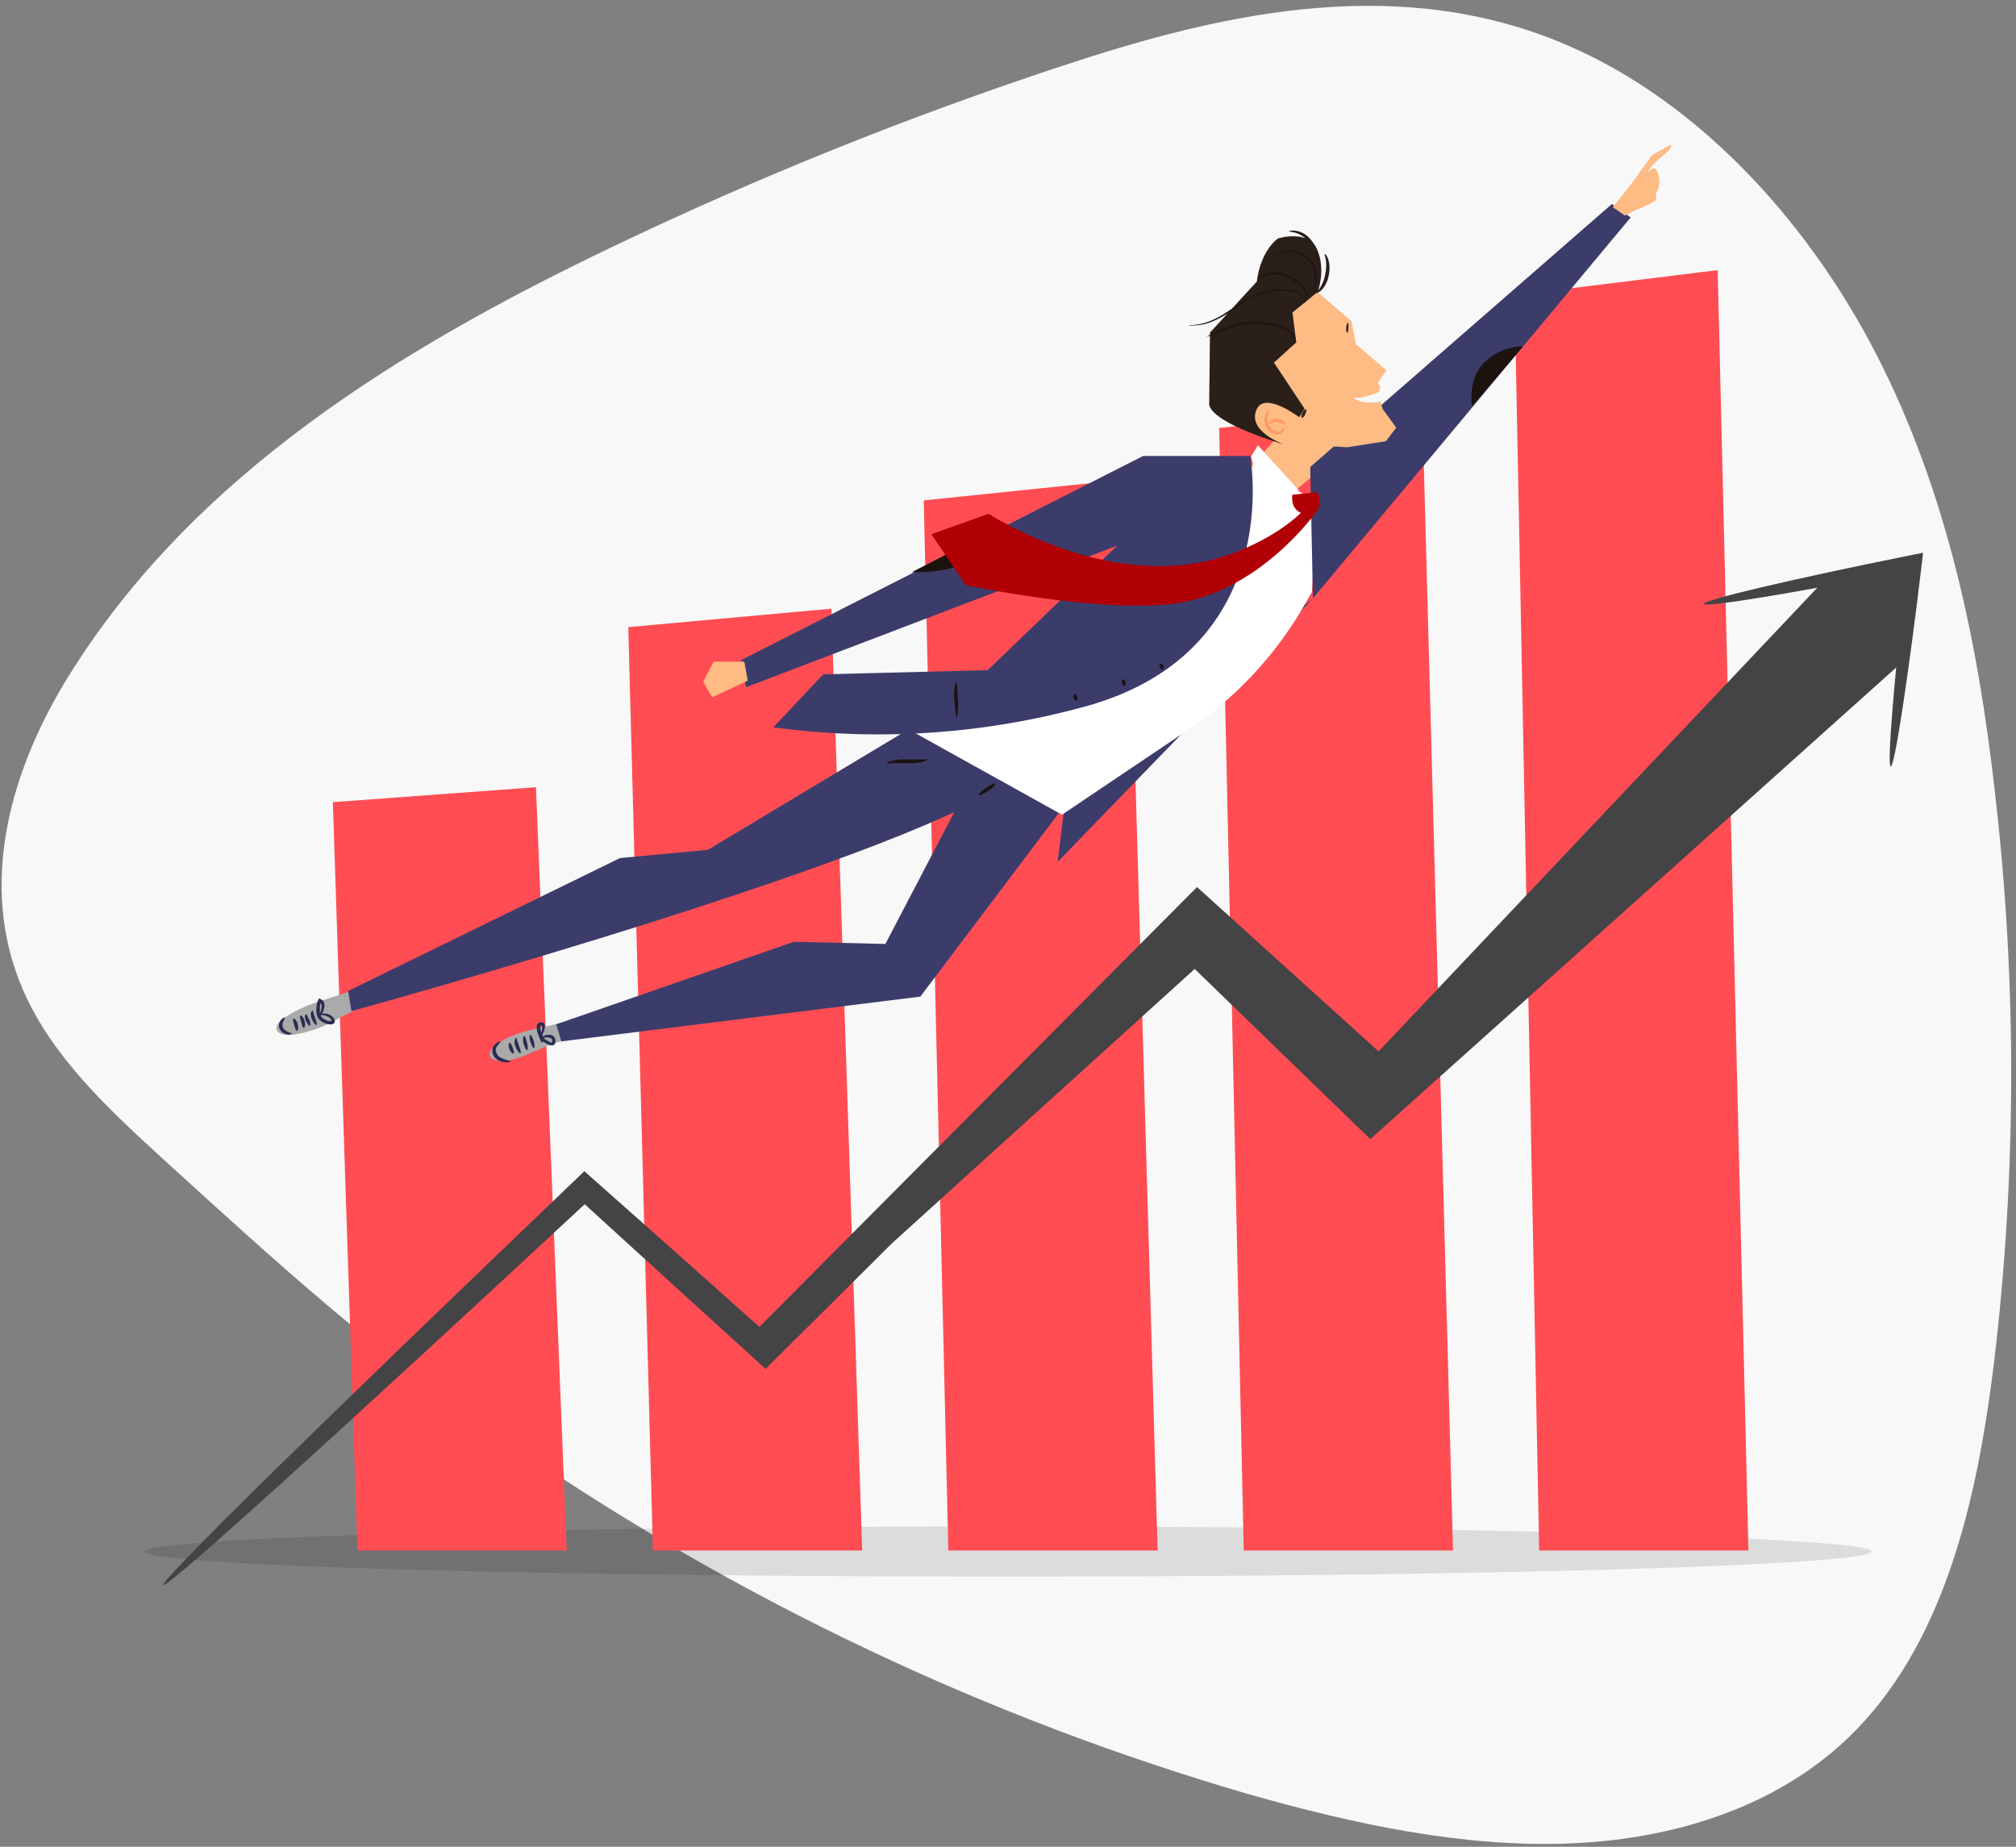 <?xml version="1.0" encoding="UTF-8"?>
<svg width="321px" height="294px" viewBox="0 0 321 294" version="1.1" xmlns="http://www.w3.org/2000/svg" xmlns:xlink="http://www.w3.org/1999/xlink">
    <rect x="0" y="0" width="321" height="294" fill="#808080" stroke="none"/>
    <!-- Generator: Sketch 63.1 (92452) - https://sketch.com -->
    <title>entry_level</title>
    <desc>Created with Sketch.</desc>
    <g id="Page-1" stroke="none" stroke-width="1" fill="none" fill-rule="evenodd">
        <g id="Artboard" transform="translate(-1888, -91)">
            <g id="entry_level" transform="translate(1865, 20)">
                <path d="M229.113,73.17 C252.964,82.532 276.195,93.404 298.664,105.72 C321.453,118.174 344.804,133.728 355.272,160.005 C364.069,182.089 362.078,208.867 353.753,232.015 C345.427,255.163 331.207,275.167 315.771,293.211 C296.087,316.383 273.747,337.162 249.212,355.121 C230.981,368.396 210.517,380.168 189.414,378.907 C173.447,377.95 158.573,369.444 146.769,357.643 C134.964,345.841 125.909,330.758 117.903,315.114 C98.527,276.646 85.35,235.36 78.858,192.782 C74.512,168.951 74.3,143.996 74.026,119.314 C73.92,107.8 73.92,95.756 78.478,85.245 C85.968,67.93 103.682,59.606 120.136,56.386 C157.115,49.126 194.321,59.5 229.113,73.17 Z" id="Path" fill="#F8F8F8" fill-rule="nonzero" style="mix-blend-mode: multiply;" transform="translate(217.5, 216.5) rotate(-47) translate(-217.5, -216.5) "></path>
                <ellipse id="Oval" fill-opacity="0.115" fill="#000000" cx="183.5" cy="318" rx="137.5" ry="4"></ellipse>
                <g id="Group-29" transform="translate(49, 94)" fill-rule="nonzero">
                    <g id="Asset-6" transform="translate(27, 20)" fill="#FF4D53">
                        <g id="Group">
                            <polygon id="Path" points="50.962 203.839 47.038 56.837 79.38 53.899 84.283 203.839"></polygon>
                            <polygon id="Path" points="3.917 203.839 0 84.701 32.342 82.318 37.238 203.839"></polygon>
                            <polygon id="Path" points="97.999 203.839 94.082 36.662 126.418 33.322 131.321 203.839"></polygon>
                            <polygon id="Path" points="145.037 203.839 141.12 25.135 173.455 21.557 178.358 203.839"></polygon>
                            <polygon id="Path" points="192.074 203.839 188.158 3.996 220.5 0 225.396 203.839"></polygon>
                        </g>
                    </g>
                    <g id="Asset-7" transform="translate(0, 65)" fill="#444345">
                        <path d="M278.64,0.31 L277.956,0.446 C268.877,2.261 260.676,4.046 254.786,5.422 C248.897,6.797 245.261,7.826 245.318,8.136 C245.376,8.446 249.113,7.992 255.103,7.006 C257.515,6.61 260.309,6.12 263.362,5.566 L193.507,79.38 L164.599,53.215 L94.91,123.242 C85.55,114.854 76.565,106.898 68.393,99.648 L67.039,98.453 L65.758,99.684 C45.684,118.886 29.11,134.899 17.618,146.16 C11.858,151.812 7.402,156.276 4.399,159.365 C1.397,162.454 -0.13,164.167 0.007,164.318 C0.144,164.47 1.951,163.044 5.213,160.229 C8.474,157.414 13.19,153.209 19.166,147.809 C30.852,137.239 47.347,122.062 67.104,103.709 C75.499,111.377 84.701,119.75 94.392,128.549 L95.911,129.924 L97.351,128.484 C103.342,122.544 109.591,116.345 115.985,109.966 L164.225,66.254 L192.19,93.348 L275.926,18.259 C275.71,20.498 275.53,22.579 275.378,24.401 C274.889,30.312 274.738,33.977 275.054,34.013 C275.371,34.049 276.07,30.456 276.962,24.588 C277.855,18.72 278.95,10.598 280.022,1.548 L280.202,0 L278.64,0.31 Z" id="Path"></path>
                    </g>
                    <g id="Asset-5" transform="translate(18, 0)">
                        <polygon id="Path" fill="#3C3C6B" points="165.053 72.259 124.409 114.206 125.554 104.782"></polygon>
                        <path d="M13.061,134.28 C9.238,135.922 4.932,136.519 1.332,138.989 C-1.282,140.774 0.295,142.193 3.096,141.667 C5.479,141.233 7.767,140.385 9.857,139.162 C12.017,137.858 16.092,137.002 13.226,134.446" id="Path" fill="#AAAAAA"></path>
                        <path d="M47.434,139.075 C43.625,140.738 38.851,140.623 35.266,143.114 C32.666,144.914 34.25,146.326 37.051,145.786 C39.377,145.332 41.638,144.086 43.79,143.23 C45.943,142.373 51.12,142.459 48.24,139.68" id="Path" fill="#AAAAAA"></path>
                        <path d="M112.32,86.112 L68.746,112.27 C68.642,112.333 68.517,112.352 68.4,112.32 L54.72,113.602 L11.434,134.755 L11.952,137.966 C11.952,137.966 104.688,112.543 118.008,100.375 L112.32,86.112 Z" id="Path" fill="#3C3C6B"></path>
                        <polygon id="Path" fill="#3C3C6B" points="115.114 92.549 96.977 127.274 82.426 126.922 44.561 140.069 45.382 142.783 102.542 135.655 132.854 95.494"></polygon>
                        <polygon id="Path" fill="#FEBB84" points="159.264 46.714 153.864 52.654 161.734 55.505 172.001 46.951"></polygon>
                        <path d="M153.137,50.213 L150.386,51.314 L120.146,83.772 L100.339,92.938 L125.1,106.697 L145.217,93.161 C152.618,88.187 158.81,81.618 163.339,73.937 L164.88,71.28 L165.794,56.794" id="Path" fill="#FFFFFF"></path>
                        <line x1="205.56" y1="22.543" x2="162.036" y2="74.606" id="Path" fill="#FFFFFF"></line>
                        <polygon id="Path" fill="#3C3C6B" points="165.053 72.259 164.621 51.35 212.659 9.475 215.647 11.614"></polygon>
                        <path d="M165.384,23.155 L171.194,28.13 L171.914,31.81 L176.774,35.957 L175.334,37.973 L175.81,38.563 L175.572,39.391 C175.572,39.391 172.822,40.687 171.403,40.212 C171.403,40.212 172.49,41.53 175.81,40.932 L176.162,42.12 L178.322,45.086 L176.659,47.246 L170.496,48.197 L159.84,47.57 C159.84,47.57 150.948,43.546 155.102,39.866 C155.102,39.866 157.471,38.426 161.028,41.407 L156.24,31.097 L163.354,21.139 L165.384,23.155 Z" id="Path" fill="#FEBB84"></path>
                        <path d="M159.458,14.969 C159.458,14.969 164.318,13.435 165.73,16.726 C167.141,20.016 165.823,23.465 165.823,23.465 L161.791,26.748 L162.403,31.5 L158.846,34.726 L163.699,42.034 L162.864,43.416 C162.864,43.416 157.507,39.341 156.146,42.062 C154.375,45.605 160.409,47.743 160.409,47.743 C160.409,47.743 149.27,44.539 148.536,41.472 L148.658,29.952 L156.125,21.816 C156.125,21.816 156.514,17.28 159.458,14.969 Z" id="Path" fill="#2A1F19"></path>
                        <path d="M160.373,44.957 C160.373,44.957 160.438,45.05 160.445,45.223 C160.448,45.271 160.448,45.319 160.445,45.367 C160.44,45.429 160.425,45.49 160.402,45.547 C160.375,45.615 160.341,45.681 160.301,45.742 C160.25,45.81 160.189,45.871 160.121,45.922 C160.085,45.952 160.047,45.979 160.006,46.001 C159.955,46.036 159.899,46.063 159.84,46.08 C159.748,46.117 159.651,46.139 159.552,46.145 C159.343,46.169 159.132,46.146 158.933,46.08 C158.717,46.019 158.513,45.925 158.328,45.799 C158.122,45.666 157.944,45.495 157.802,45.295 C157.723,45.18 157.68,45.086 157.622,44.986 C157.573,44.883 157.53,44.777 157.493,44.669 C157.261,44.119 157.261,43.498 157.493,42.948 C157.759,42.394 158.062,42.17 158.119,42.228 C158.177,42.286 158.011,42.595 157.874,43.106 C157.8,43.396 157.788,43.698 157.838,43.992 C157.864,44.163 157.912,44.33 157.982,44.489 C158.018,44.575 158.062,44.662 158.105,44.748 C158.147,44.833 158.195,44.915 158.249,44.993 C158.349,45.138 158.476,45.262 158.623,45.36 C158.759,45.464 158.909,45.546 159.07,45.605 C159.205,45.658 159.349,45.69 159.494,45.698 C159.557,45.706 159.619,45.706 159.682,45.698 C159.708,45.702 159.734,45.702 159.761,45.698 L159.833,45.698 C159.988,45.599 160.111,45.457 160.186,45.288 C160.279,45.036 160.33,44.957 160.373,44.957 Z" id="Path" fill="#FF9B60"></path>
                        <path d="M160.654,44.561 C160.603,44.626 160.423,44.561 160.164,44.46 C159.866,44.321 159.542,44.248 159.214,44.244 C159.135,44.232 159.055,44.232 158.976,44.244 C158.886,44.261 158.796,44.285 158.71,44.316 L158.227,44.46 C158.108,44.495 157.984,44.512 157.86,44.51 C157.82,44.52 157.778,44.52 157.738,44.51 C157.702,44.51 157.702,44.467 157.738,44.446 C157.758,44.4 157.791,44.36 157.831,44.33 C157.915,44.257 158.004,44.189 158.098,44.129 C158.241,44.031 158.39,43.942 158.544,43.862 C158.641,43.814 158.742,43.773 158.846,43.74 C158.971,43.696 159.103,43.674 159.235,43.675 C159.482,43.672 159.727,43.718 159.955,43.812 C160.127,43.889 160.285,43.994 160.423,44.122 C160.61,44.33 160.697,44.503 160.654,44.561 Z" id="Path" fill="#FF9B60"></path>
                        <path d="M155.088,49.586 L138.017,49.586 L74.03,82.08 L74.794,86.4 L133.877,63.871 L113.263,83.686 L87.062,84.355 L79.142,92.786 C95.984,95.07 113.115,93.877 129.478,89.28 C155.938,81.59 156.362,58.55 155.088,49.586 Z" id="Path" fill="#3C3C6B"></path>
                        <path d="M212.803,9.986 L216.238,5.623 L219.017,1.706 L222.077,0 C222.091,0.414 221.906,0.81 221.58,1.066 C221.011,1.562 218.657,3.413 218.376,4.486 C218.376,4.486 219.37,3.132 219.816,4.198 C220.148,4.932 220.27,5.745 220.169,6.545 C220.097,7.186 219.672,7.546 219.672,8.042 C219.672,8.539 219.816,8.683 219.456,9.036 C218.535,9.566 217.572,10.019 216.576,10.39 L214.733,11.326 L212.803,9.986 Z" id="Path" fill="#FEBB84"></path>
                        <path d="M166.903,17.438 C166.903,17.438 167.033,17.438 167.148,17.611 C167.314,17.825 167.436,18.07 167.508,18.331 C167.738,19.156 167.758,20.024 167.566,20.858 C167.416,21.706 167.034,22.496 166.464,23.141 C166.284,23.337 166.066,23.494 165.823,23.602 C165.65,23.666 165.535,23.666 165.521,23.602 C165.506,23.537 165.83,23.342 166.154,22.882 C166.576,22.224 166.865,21.49 167.004,20.722 C167.174,19.961 167.21,19.176 167.112,18.403 C167.04,17.813 166.838,17.496 166.903,17.438 Z" id="Path" fill="#2A1F19"></path>
                        <path d="M165.161,22.954 C165.082,22.903 165.42,22.327 165.593,21.298 C165.689,20.696 165.721,20.085 165.686,19.476 C165.647,18.741 165.509,18.014 165.276,17.316 C165.158,16.953 165.009,16.602 164.83,16.265 C164.661,15.953 164.466,15.657 164.246,15.379 C164.047,15.135 163.823,14.913 163.577,14.717 C163.354,14.545 163.113,14.4 162.857,14.285 C162.491,14.109 162.1,13.99 161.698,13.932 C161.402,13.889 161.237,13.86 161.237,13.817 C161.237,13.774 161.395,13.73 161.705,13.709 C162.151,13.685 162.597,13.754 163.015,13.91 C163.306,14.016 163.582,14.159 163.836,14.335 C164.132,14.54 164.4,14.782 164.635,15.055 C164.89,15.349 165.114,15.667 165.305,16.006 C165.505,16.372 165.673,16.755 165.809,17.15 C166.055,17.909 166.186,18.7 166.198,19.498 C166.21,20.148 166.135,20.797 165.974,21.427 C165.864,21.851 165.692,22.256 165.463,22.63 C165.319,22.853 165.19,22.968 165.161,22.954 Z" id="Path" fill="#2A1F19"></path>
                        <path d="M170.64,28.39 C170.734,28.39 170.719,28.764 170.698,29.189 C170.676,29.614 170.618,29.966 170.518,29.974 C170.417,29.981 170.323,29.621 170.352,29.167 C170.381,28.714 170.568,28.361 170.64,28.39 Z" id="Path" fill="#2A1F19"></path>
                        <path d="M164.002,42.192 C164.036,42.282 164.036,42.382 164.002,42.473 C163.966,42.628 163.918,42.78 163.858,42.926 C163.794,43.105 163.687,43.266 163.548,43.394 C163.426,43.502 163.31,43.524 163.253,43.474 C163.195,43.423 163.188,43.322 163.202,43.193 C163.223,43.027 163.267,42.864 163.332,42.71 C163.401,42.523 163.518,42.357 163.67,42.228 C163.829,42.134 163.951,42.134 164.002,42.192 Z" id="Path" fill="#392A23"></path>
                        <path d="M158.746,17.762 C158.746,17.762 158.854,17.633 159.106,17.46 C159.47,17.225 159.872,17.054 160.294,16.956 C160.923,16.808 161.579,16.808 162.209,16.956 C162.583,17.038 162.946,17.166 163.289,17.338 C163.656,17.515 164.002,17.735 164.318,17.993 C164.644,18.255 164.915,18.578 165.118,18.943 C165.298,19.284 165.433,19.647 165.521,20.023 C165.648,20.651 165.675,21.295 165.6,21.931 C165.559,22.358 165.469,22.778 165.334,23.184 C165.298,23.338 165.235,23.485 165.146,23.616 C165.089,23.616 165.298,22.968 165.362,21.91 C165.396,21.301 165.345,20.69 165.211,20.095 C165.124,19.752 164.996,19.421 164.83,19.109 C164.644,18.783 164.4,18.495 164.11,18.259 C163.814,18.017 163.493,17.807 163.152,17.633 C162.833,17.473 162.498,17.349 162.151,17.266 C161.564,17.111 160.949,17.087 160.351,17.194 C159.799,17.33 159.261,17.52 158.746,17.762 L158.746,17.762 Z" id="Path" fill="#1E1612"></path>
                        <path d="M156.312,21.6 C156.312,21.6 156.377,21.463 156.557,21.262 C156.834,20.984 157.162,20.762 157.522,20.606 C157.774,20.504 158.037,20.431 158.306,20.39 C158.615,20.357 158.926,20.357 159.235,20.39 C159.938,20.449 160.627,20.614 161.28,20.88 C161.613,21.036 161.931,21.221 162.23,21.434 C162.506,21.628 162.768,21.84 163.015,22.068 C163.454,22.449 163.812,22.914 164.066,23.436 C164.161,23.644 164.213,23.87 164.218,24.098 C164.216,24.275 164.177,24.449 164.102,24.61 C163.966,24.862 163.829,24.941 163.822,24.934 C163.814,24.926 163.894,24.797 163.973,24.559 C164.076,24.215 164.029,23.844 163.843,23.537 C163.571,23.07 163.215,22.657 162.792,22.32 C162.549,22.104 162.291,21.904 162.022,21.722 C161.74,21.526 161.441,21.355 161.129,21.211 C160.513,20.945 159.864,20.763 159.199,20.671 C158.914,20.646 158.627,20.646 158.342,20.671 C158.097,20.698 157.855,20.753 157.622,20.837 C157.277,20.96 156.954,21.138 156.665,21.362 C156.442,21.528 156.326,21.6 156.312,21.6 Z" id="Path" fill="#1E1612"></path>
                        <path d="M145.195,28.8 C145.467,28.757 145.741,28.738 146.016,28.742 C146.751,28.679 147.476,28.529 148.176,28.296 C148.669,28.129 149.15,27.929 149.616,27.698 C150.106,27.439 150.624,27.151 151.142,26.813 C152.201,26.143 153.302,25.315 154.534,24.53 C155.157,24.165 155.822,23.875 156.514,23.666 C157.148,23.466 157.795,23.31 158.45,23.198 C159.562,22.969 160.708,22.969 161.82,23.198 C162.25,23.297 162.656,23.481 163.015,23.738 C163.285,23.928 163.511,24.174 163.678,24.458 L163.764,24.631 C163.786,24.683 163.806,24.736 163.822,24.79 C163.822,24.84 163.858,24.883 163.872,24.926 L163.872,25.042 C163.872,25.178 163.872,25.258 163.872,25.258 C163.832,25.198 163.803,25.133 163.786,25.063 L163.742,24.955 C163.726,24.911 163.707,24.867 163.685,24.826 L163.613,24.682 C163.613,24.631 163.548,24.581 163.519,24.523 C163.347,24.263 163.124,24.041 162.864,23.868 C162.514,23.643 162.126,23.485 161.719,23.4 C160.638,23.213 159.532,23.23 158.458,23.45 C157.818,23.567 157.188,23.728 156.571,23.933 C155.909,24.132 155.273,24.41 154.678,24.761 C153.461,25.538 152.345,26.359 151.272,27.022 C150.732,27.36 150.199,27.641 149.695,27.893 C149.229,28.119 148.748,28.311 148.255,28.469 C147.529,28.69 146.775,28.806 146.016,28.814 C145.743,28.849 145.467,28.844 145.195,28.8 Z" id="Path" fill="#1E1612"></path>
                        <path d="M148.126,30.607 C148.295,30.481 148.482,30.379 148.68,30.305 C149.04,30.132 149.566,29.88 150.221,29.585 C150.992,29.233 151.783,28.928 152.59,28.67 C153.589,28.347 154.635,28.192 155.686,28.21 L156.103,28.21 L156.499,28.21 L157.291,28.289 C157.81,28.346 158.306,28.426 158.774,28.519 C159.63,28.688 160.444,29.029 161.165,29.52 C161.446,29.715 161.689,29.959 161.885,30.24 C162.03,30.449 162.139,30.68 162.209,30.924 C162.279,31.127 162.296,31.346 162.259,31.558 C162.259,31.558 162.216,31.334 162.079,30.967 C161.88,30.453 161.512,30.021 161.035,29.743 C160.321,29.331 159.538,29.053 158.724,28.922 C157.716,28.75 156.699,28.64 155.678,28.591 C154.664,28.573 153.654,28.714 152.683,29.009 C151.783,29.268 150.991,29.585 150.322,29.844 C149.611,30.157 148.877,30.412 148.126,30.607 L148.126,30.607 Z" id="Path" fill="#1E1612"></path>
                        <path d="M190.382,41.666 C190.382,41.666 189.59,37.102 192.542,34.517 C194.167,33.013 196.291,32.164 198.504,32.134 L190.382,41.666 Z" id="Path" fill="#1C130F"></path>
                        <path d="M101.196,68.083 C101.196,68.083 112.91,68.882 115.495,60.732 L101.196,68.083 Z" id="Path" fill="#1C130F"></path>
                        <polyline id="Path" fill="#FFFFFF" points="157.608 60.343 162.835 55.087 156.305 47.894 155.21 49.637 157.608 60.314"></polyline>
                        <path d="M161.777,55.771 L165.701,55.332 C166.526,56.538 166.235,58.183 165.046,59.033 C165.046,59.033 161.338,59.256 161.777,55.771 Z" id="Path" fill="#B00006"></path>
                        <path d="M165.557,58.507 C165.557,58.507 156.514,71.41 142.754,73.123 C130.817,74.621 109.778,70.15 109.778,70.15 L104.299,62.042 L113.414,58.788 C113.414,58.788 133.006,71.647 151.258,65.441 C151.258,65.441 158.767,63.13 163.67,58.133 L165.557,58.507 Z" id="Path" fill="#B00006"></path>
                        <path d="M108.317,91.138 C108.238,91.138 108.194,90.821 108.137,90.324 C108.079,89.827 108.007,89.15 107.95,88.387 C107.89,87.725 107.907,87.058 108,86.4 C108.094,85.889 108.23,85.594 108.302,85.608 C108.374,85.622 108.389,85.939 108.403,86.429 C108.418,86.918 108.454,87.595 108.511,88.351 C108.561,89.01 108.561,89.672 108.511,90.331 C108.497,90.835 108.396,91.145 108.317,91.138 Z" id="Path" fill="#1C130F"></path>
                        <path d="M127.382,88.56 C127.231,88.56 127.044,88.394 126.958,88.099 C126.871,87.804 126.922,87.523 127.073,87.48 C127.224,87.437 127.418,87.646 127.505,87.941 C127.591,88.236 127.534,88.481 127.382,88.56 Z" id="Path" fill="#1C130F"></path>
                        <path d="M135.072,86.213 C134.914,86.249 134.726,86.047 134.64,85.759 C134.554,85.471 134.64,85.19 134.762,85.14 C134.885,85.09 135.108,85.291 135.194,85.601 C135.281,85.91 135.223,86.184 135.072,86.213 Z" id="Path" fill="#1C130F"></path>
                        <path d="M141.07,83.599 C140.904,83.599 140.803,83.376 140.731,83.232 C140.707,83.174 140.687,83.114 140.674,83.052 C140.637,82.985 140.615,82.912 140.609,82.836 C140.609,82.757 140.674,82.678 140.825,82.678 C141.014,82.697 141.177,82.819 141.25,82.994 C141.31,83.14 141.31,83.303 141.25,83.448 C141.225,83.529 141.154,83.589 141.07,83.599 L141.07,83.599 Z" id="Path" fill="#1C130F"></path>
                        <path d="M103.68,97.92 C103.68,97.992 103.37,98.186 102.773,98.323 C102.007,98.471 101.226,98.529 100.447,98.496 L99.187,98.496 C98.806,98.496 98.467,98.496 98.179,98.496 C97.61,98.532 97.25,98.604 97.222,98.496 C97.193,98.388 97.524,98.215 98.114,98.071 C98.462,97.986 98.816,97.933 99.173,97.913 C99.569,97.913 100.001,97.877 100.447,97.913 C101.347,97.913 102.146,97.913 102.722,97.913 C103.298,97.913 103.68,97.819 103.68,97.92 Z" id="Path" fill="#1C130F"></path>
                        <path d="M114.48,101.743 C114.53,101.801 114.437,101.974 114.228,102.197 C113.961,102.472 113.661,102.714 113.335,102.917 C113.022,103.123 112.694,103.309 112.356,103.471 C112.097,103.594 111.91,103.651 111.866,103.586 C111.823,103.522 111.91,103.356 112.118,103.147 C112.393,102.877 112.695,102.636 113.018,102.427 C113.332,102.22 113.656,102.03 113.99,101.858 C114.235,101.743 114.415,101.686 114.48,101.743 Z" id="Path" fill="#1C130F"></path>
                        <path d="M4.356,140.63 C4.205,140.63 4.104,140.198 3.953,139.687 C3.802,139.176 3.701,138.744 3.83,138.665 C3.96,138.586 4.334,138.946 4.5,139.536 C4.581,139.787 4.601,140.054 4.558,140.314 C4.522,140.522 4.435,140.638 4.356,140.63 Z" id="Path" fill="#2A2D51"></path>
                        <path d="M3.254,141.12 C3.096,141.12 3.002,140.688 2.851,140.184 C2.7,139.68 2.592,139.234 2.729,139.154 C2.866,139.075 3.233,139.435 3.398,140.026 C3.476,140.277 3.495,140.543 3.456,140.803 C3.42,141.005 3.326,141.12 3.254,141.12 Z" id="Path" fill="#2A2D51"></path>
                        <path d="M5.278,140.299 C5.191,140.299 5.126,140.206 5.033,140.076 C4.913,139.896 4.805,139.708 4.709,139.514 C4.589,139.294 4.534,139.045 4.55,138.794 C4.55,138.578 4.68,138.478 4.752,138.485 C4.824,138.492 4.882,138.607 4.954,138.744 L5.22,139.291 C5.34,139.513 5.409,139.759 5.422,140.011 C5.429,140.177 5.35,140.299 5.278,140.299 Z" id="Path" fill="#2A2D51"></path>
                        <path d="M6.322,140.17 C6.242,140.17 6.149,140.076 6.026,139.903 C5.863,139.667 5.728,139.414 5.623,139.147 C5.5,138.862 5.46,138.547 5.508,138.24 C5.573,137.974 5.738,137.866 5.796,137.909 C5.854,137.952 5.868,138.089 5.911,138.262 C5.975,138.507 6.057,138.748 6.156,138.982 C6.267,139.246 6.351,139.521 6.408,139.802 C6.48,139.997 6.401,140.155 6.322,140.17 Z" id="Path" fill="#2A2D51"></path>
                        <path d="M6.782,138.463 C6.782,138.427 6.941,138.384 7.229,138.362 C7.408,138.344 7.589,138.344 7.769,138.362 C8.018,138.377 8.262,138.438 8.489,138.542 C8.628,138.607 8.757,138.692 8.87,138.794 C8.933,138.849 8.991,138.909 9.043,138.974 C9.099,139.039 9.147,139.109 9.187,139.183 C9.242,139.279 9.279,139.384 9.295,139.493 C9.309,139.564 9.309,139.637 9.295,139.709 C9.27,139.782 9.228,139.849 9.173,139.903 C9.081,139.996 8.963,140.056 8.834,140.076 C8.732,140.09 8.628,140.09 8.525,140.076 C8.324,140.069 8.125,140.032 7.934,139.968 C7.751,139.905 7.573,139.828 7.402,139.738 C7.215,139.634 7.04,139.508 6.883,139.363 C6.717,139.201 6.589,139.005 6.509,138.787 C6.425,138.556 6.381,138.313 6.379,138.067 C6.361,137.844 6.361,137.62 6.379,137.398 C6.402,136.971 6.507,136.553 6.689,136.166 L6.797,135.936 L7.006,136.03 L7.207,136.138 C7.272,136.179 7.332,136.228 7.387,136.282 C7.487,136.388 7.561,136.516 7.603,136.656 C7.674,136.889 7.686,137.137 7.639,137.376 C7.574,137.725 7.449,138.061 7.272,138.37 C6.991,138.874 6.696,139.09 6.667,139.039 C6.638,138.989 6.804,138.744 6.991,138.24 C7.11,137.948 7.185,137.64 7.214,137.326 C7.236,137.158 7.217,136.987 7.157,136.829 C7.104,136.686 6.986,136.576 6.84,136.534 L7.157,136.397 C7.022,136.732 6.947,137.087 6.934,137.448 C6.923,137.647 6.923,137.847 6.934,138.046 C6.942,138.236 6.976,138.425 7.034,138.607 C7.155,138.898 7.382,139.132 7.668,139.262 C7.81,139.343 7.957,139.415 8.107,139.478 C8.244,139.526 8.387,139.556 8.532,139.565 C8.627,139.581 8.725,139.569 8.813,139.529 L8.813,139.529 C8.813,139.529 8.813,139.529 8.813,139.529 C8.807,139.486 8.795,139.445 8.777,139.406 C8.722,139.3 8.654,139.201 8.575,139.111 C8.495,139.029 8.406,138.956 8.309,138.895 C7.972,138.724 7.605,138.619 7.229,138.586 C6.941,138.542 6.782,138.506 6.782,138.463 Z" id="Path" fill="#2A2D51"></path>
                        <path d="M2.455,141.545 C2.455,141.588 2.405,141.617 2.297,141.646 C2.233,141.664 2.168,141.676 2.102,141.682 L1.85,141.682 L1.534,141.624 C1.412,141.586 1.294,141.538 1.181,141.48 C0.909,141.338 0.69,141.114 0.554,140.839 C0.419,140.554 0.386,140.231 0.461,139.925 C0.524,139.693 0.64,139.478 0.799,139.298 L0.986,139.118 L1.159,139.018 C1.253,138.967 1.318,138.96 1.346,139.018 C1.375,139.075 1.346,139.118 1.31,139.205 C1.274,139.291 1.26,139.298 1.231,139.363 L1.13,139.558 C0.95,139.883 0.926,140.271 1.066,140.616 C1.155,140.796 1.292,140.947 1.462,141.055 C1.537,141.111 1.617,141.161 1.699,141.206 L1.937,141.314 L2.146,141.394 L2.311,141.451 C2.405,141.466 2.455,141.509 2.455,141.545 Z" id="Path" fill="#2A2D51"></path>
                        <path d="M37.289,145.98 C37.289,146.052 36.986,146.146 36.475,146.117 C36.172,146.094 35.873,146.026 35.59,145.915 C35.212,145.775 34.886,145.524 34.654,145.195 C34.542,145.016 34.462,144.818 34.416,144.612 C34.38,144.414 34.38,144.212 34.416,144.014 C34.441,143.828 34.51,143.65 34.618,143.496 C34.706,143.375 34.81,143.266 34.927,143.172 C35.083,143.045 35.255,142.939 35.438,142.855 C35.561,142.798 35.64,142.776 35.669,142.805 C35.698,142.834 35.669,142.913 35.575,143.028 C35.482,143.143 35.352,143.28 35.215,143.46 C35.057,143.627 34.961,143.843 34.942,144.072 C34.944,144.356 35.021,144.634 35.165,144.878 C35.338,145.12 35.571,145.311 35.842,145.433 C36.072,145.55 36.313,145.644 36.562,145.714 C36.986,145.843 37.289,145.901 37.289,145.98 Z" id="Path" fill="#2A2D51"></path>
                        <path d="M37.771,144.72 C37.642,144.806 37.289,144.497 37.102,144 C36.914,143.503 36.994,143.014 37.152,143.006 C37.31,142.999 37.476,143.359 37.642,143.806 C37.807,144.252 37.901,144.648 37.771,144.72 Z" id="Path" fill="#2A2D51"></path>
                        <path d="M38.88,144.67 C38.75,144.749 38.333,144.302 38.074,143.604 C37.951,143.296 37.907,142.962 37.944,142.632 C37.98,142.358 38.124,142.214 38.196,142.25 C38.268,142.286 38.282,142.423 38.347,142.618 C38.412,142.812 38.506,143.093 38.614,143.41 C38.837,144.043 39.017,144.59 38.88,144.67 Z" id="Path" fill="#2A2D51"></path>
                        <path d="M39.91,144.187 C39.83,144.187 39.744,144.079 39.65,143.892 C39.529,143.648 39.432,143.392 39.362,143.129 C39.283,142.848 39.261,142.554 39.298,142.265 C39.334,142.034 39.42,141.905 39.499,141.912 C39.578,141.919 39.636,142.042 39.701,142.236 C39.766,142.43 39.838,142.682 39.917,142.956 C39.996,143.223 40.04,143.499 40.046,143.777 C40.046,144.036 39.989,144.18 39.91,144.187 Z" id="Path" fill="#2A2D51"></path>
                        <path d="M41.04,143.842 C40.889,143.892 40.63,143.467 40.457,142.891 C40.284,142.315 40.262,141.811 40.414,141.768 C40.565,141.725 40.831,142.157 40.997,142.718 C41.162,143.28 41.162,143.791 41.04,143.842 Z" id="Path" fill="#2A2D51"></path>
                        <path d="M42.257,142.186 C42.257,142.186 42.322,142.034 42.559,141.919 C42.894,141.755 43.271,141.697 43.639,141.754 C43.775,141.779 43.906,141.825 44.028,141.89 C44.168,141.978 44.28,142.102 44.352,142.25 C44.389,142.331 44.416,142.415 44.431,142.502 C44.439,142.579 44.439,142.656 44.431,142.733 C44.441,142.824 44.441,142.915 44.431,143.006 C44.397,143.131 44.324,143.242 44.222,143.323 C44.117,143.397 43.991,143.435 43.862,143.431 C43.765,143.427 43.668,143.41 43.574,143.381 C43.406,143.337 43.244,143.271 43.092,143.186 C42.797,143.026 42.513,142.846 42.242,142.646 L42.574,142.646 C42.603,142.623 42.628,142.593 42.646,142.56 C42.646,142.56 42.646,142.56 42.646,142.56 C42.623,142.64 42.575,142.711 42.509,142.762 L42.228,142.992 L42.077,142.639 L42.005,142.474 C41.859,142.152 41.732,141.823 41.623,141.487 C41.505,141.152 41.449,140.798 41.458,140.443 C41.463,140.34 41.485,140.238 41.522,140.141 C41.612,139.917 41.822,139.766 42.062,139.752 C42.164,139.728 42.27,139.728 42.372,139.752 C42.482,139.789 42.576,139.863 42.638,139.961 C42.694,140.038 42.731,140.126 42.746,140.22 C42.772,140.363 42.772,140.509 42.746,140.652 C42.687,141.034 42.55,141.399 42.343,141.725 C42.206,141.955 42.07,142.056 42.041,142.027 C42.012,141.998 42.041,141.876 42.142,141.631 C42.254,141.303 42.322,140.962 42.343,140.616 C42.362,140.518 42.362,140.418 42.343,140.321 C42.338,140.288 42.323,140.258 42.3,140.234 C42.3,140.234 42.3,140.234 42.25,140.234 C42.199,140.234 42.084,140.234 42.07,140.27 C42.025,140.328 42.004,140.4 42.012,140.472 C42.023,140.76 42.082,141.045 42.185,141.314 C42.286,141.617 42.415,141.919 42.559,142.243 C42.559,142.308 42.61,142.366 42.631,142.423 L42.336,142.488 L42.293,142.488 L42.25,142.488 L42.17,142.488 L42.127,142.488 L42.127,142.488 C42.124,142.467 42.124,142.445 42.127,142.423 C42.151,142.367 42.191,142.32 42.242,142.286 L42.408,142.164 L42.566,142.279 C42.817,142.468 43.079,142.641 43.351,142.798 C43.468,142.866 43.591,142.924 43.718,142.97 L43.87,142.97 L43.92,142.97 C43.92,142.97 43.92,142.97 43.92,142.934 C43.92,142.898 43.92,142.855 43.92,142.805 C43.92,142.754 43.92,142.697 43.92,142.639 C43.92,142.582 43.92,142.546 43.92,142.51 C43.889,142.436 43.84,142.371 43.776,142.322 C43.701,142.275 43.622,142.237 43.538,142.207 C43.232,142.14 42.916,142.14 42.61,142.207 C42.401,142.164 42.286,142.214 42.257,142.186 Z" id="Path" fill="#2A2D51"></path>
                        <polygon id="Path" fill="#FEBB84" points="74.52 82.339 69.631 82.332 67.968 85.536 69.394 88.02 75.053 85.356"></polygon>
                    </g>
                </g>
            </g>
        </g>
    </g>
</svg>